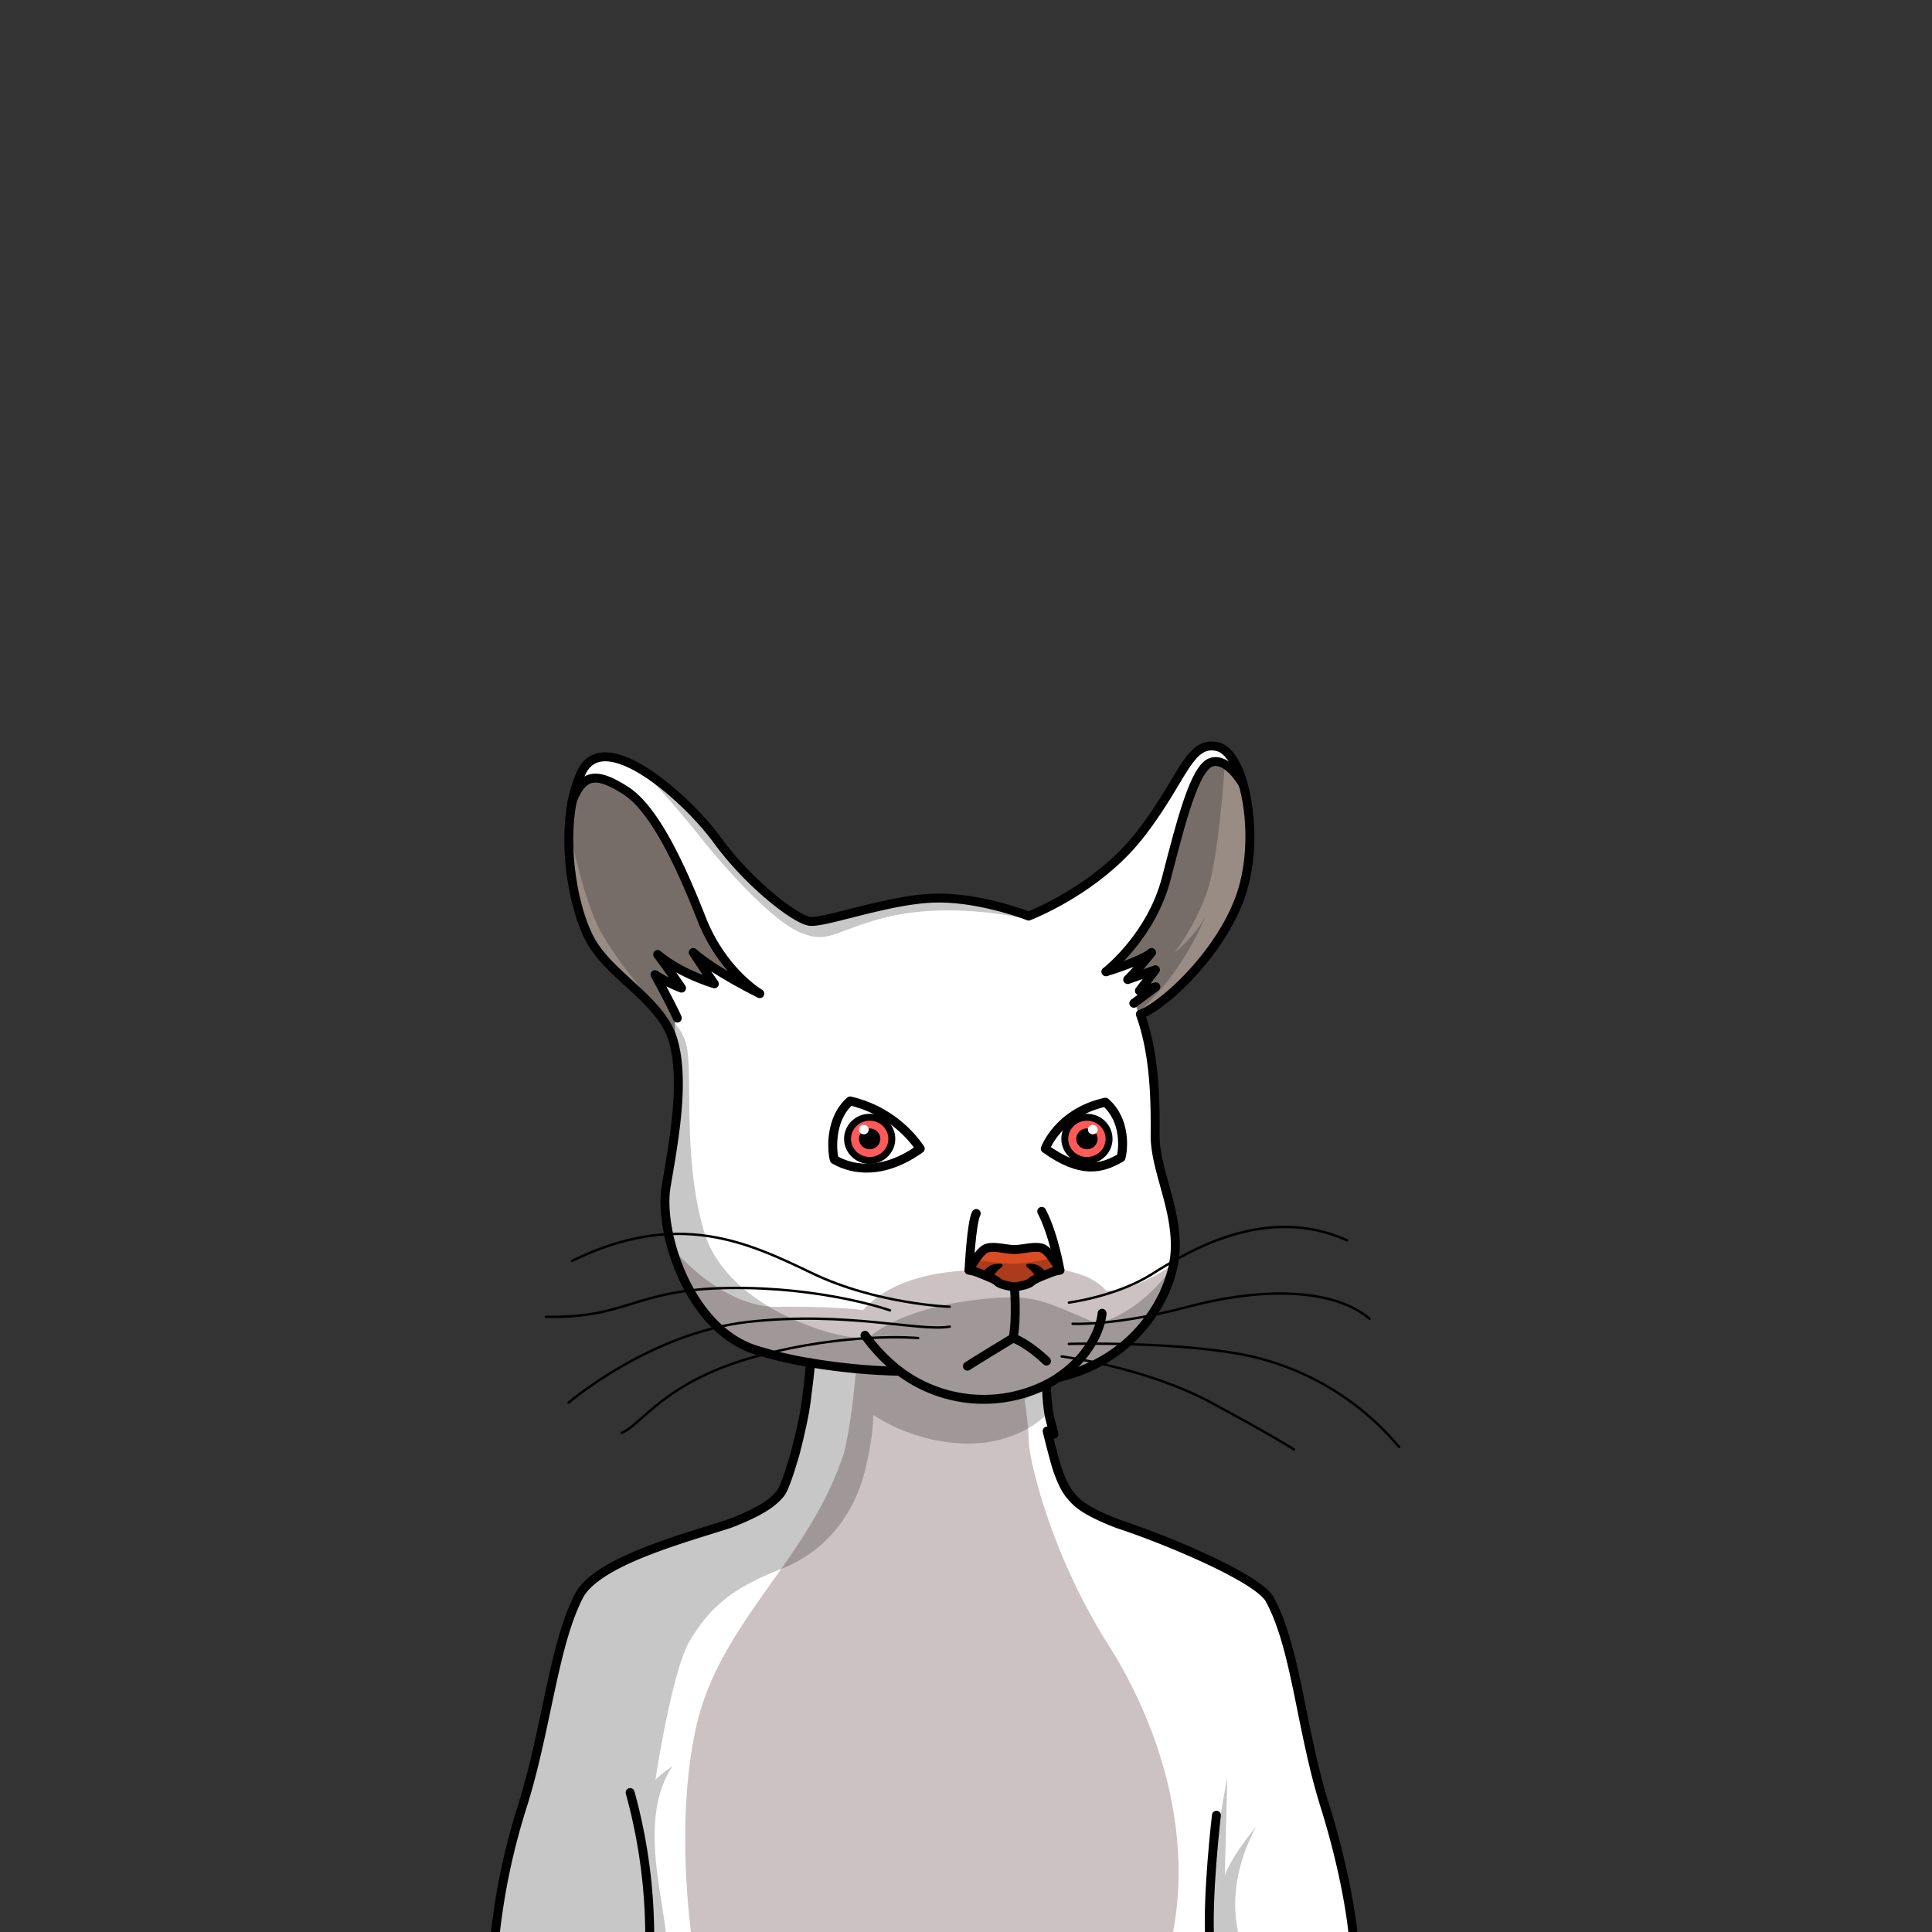 <svg xmlns="http://www.w3.org/2000/svg" viewBox="0 0 432 432">
  <rect x="0" y="0" width="432" height="432" fill="#333333" stroke="none"/>
  <defs>
    <style>.GUNDAN_RAT_BODY_RAT_BODY_3_cls-1{isolation:isolate;}.GUNDAN_RAT_BODY_RAT_BODY_3_cls-2{fill:#fff;}.GUNDAN_RAT_BODY_RAT_BODY_3_cls-3{fill:#988c85;}.GUNDAN_RAT_BODY_RAT_BODY_3_cls-4{fill:#ccc1c3;}.GUNDAN_RAT_BODY_RAT_BODY_3_cls-5{fill:#db4c22;}.GUNDAN_RAT_BODY_RAT_BODY_3_cls-6,.GUNDAN_RAT_BODY_RAT_BODY_3_cls-7,.GUNDAN_RAT_BODY_RAT_BODY_3_cls-9{fill:none;stroke:#000;stroke-linecap:round;}.GUNDAN_RAT_BODY_RAT_BODY_3_cls-6,.GUNDAN_RAT_BODY_RAT_BODY_3_cls-7{stroke-linejoin:round;}.GUNDAN_RAT_BODY_RAT_BODY_3_cls-6{stroke-width:2px;}.GUNDAN_RAT_BODY_RAT_BODY_3_cls-7{stroke-width:0.54px;}.GUNDAN_RAT_BODY_RAT_BODY_3_cls-8{fill:#ff5959;}.GUNDAN_RAT_BODY_RAT_BODY_3_cls-9{stroke-miterlimit:10;stroke-width:1.55px;}.GUNDAN_RAT_BODY_RAT_BODY_3_cls-10{opacity:0.22;mix-blend-mode:multiply;}</style>
  </defs>
  <g class="GUNDAN_RAT_BODY_RAT_BODY_3_cls-1">
    <g id="Body">
      <path class="GUNDAN_RAT_BODY_RAT_BODY_3_cls-2" d="M302.57,433v1.82H110.47a148.57,148.57,0,0,1,6.36-31c.17-.54.34-1.09.5-1.64,5-16.93,6.57-34.52,12.13-45.26,1.72-3.33,6.4-6.19,12-8.63,6.93-2.74,15.05-5.33,20.48-7.09l1.16-.37c8.18-3.15,10.1-5.25,11.36-6.73,1.47-1.74,2.82-6.79,3.35-9l0,0v0c.07-.28.16-.61.25-1v0c.35-1.38.83-3.3,1.26-5.34.1-.43.19-.87.27-1.3h0c.09-.44.17-.87.25-1.3v0c0-.19.07-.38.1-.56.09-.52.17-1,.24-1.55.17-1.19.32-2.4.46-3.57.22-1.75.4-3.4.53-4.73,0-.16,0-.31,0-.46s0-.3.05-.44h0l-.31,0h0c-1.48-.26-3-.55-4.5-.87l-1.51-.34c-1.54-.36-3.07-.76-4.58-1.2l-1.43-.45-.33-.12-.16-.06a.17.17,0,0,1-.1,0l-.24-.08-.24-.09h0a19.23,19.23,0,0,1-2.31-1.05c-.37-.2-.74-.41-1.1-.63s-.71-.46-1.06-.7l-.39-.28a.9.9,0,0,1-.2-.14,1.46,1.46,0,0,1-.21-.16l-.15-.1a1.3,1.3,0,0,1-.23-.18L162,298a.16.16,0,0,1-.08-.06l-.71-.58-.67-.61h0l-.06-.06h0l-.55-.54c-.53-.51-1-1.05-1.51-1.61-.24-.28-.48-.56-.71-.85s-.46-.57-.69-.87h0c-.18-.24-.36-.47-.53-.71h0l-.74-1.08a.61.61,0,0,0-.07-.1c-.25-.38-.5-.78-.74-1.17h0c-.15-.25-.3-.5-.44-.76l-.39-.67h0c-.29-.53-.57-1.05-.84-1.59h0l-.39-.8h0c-.13-.27-.25-.54-.37-.82l-.05-.09v0c0-.09-.08-.18-.11-.27q-.21-.46-.39-.93h0c-.16-.38-.31-.76-.45-1.13s-.31-.81-.45-1.22-.3-.89-.44-1.34c-.08-.24-.15-.49-.23-.74a2.58,2.58,0,0,0-.08-.26s0,0,0,0,0,0,0-.07c-.14-.5-.27-1-.39-1.48s-.24-1-.35-1.52c-.18-.83-.32-1.65-.44-2.45l0-.2c-.05-.34-.09-.67-.13-1s-.07-.58-.09-.87-.06-.75-.08-1.12a1.62,1.62,0,0,1,0-.22c0-.21,0-.4,0-.6v-.17c0-.11,0-.2,0-.31v-.08a21.71,21.71,0,0,1,.27-3.65c0-.09,0-.18.05-.27a.22.22,0,0,1,0-.08c.13-.77.26-1.56.4-2.36,0-.1,0-.21.05-.31.12-.73.25-1.48.38-2.24s.25-1.54.37-2.32c.07-.44.14-.89.2-1.34s.1-.63.14-.94c.22-1.47.42-3,.58-4.43.11-1,.21-2,.29-2.94q0-.39.06-.78v0a60.15,60.15,0,0,0,.18-6.25c0-.31,0-.64,0-1s0-.9-.08-1.34c0-.29,0-.57-.07-.85a.51.51,0,0,0,0-.13c0-.25-.05-.48-.08-.72-.07-.63-.16-1.25-.28-1.85a2.7,2.7,0,0,0-.08-.41c-.05-.32-.12-.63-.2-.94h0a4.77,4.77,0,0,0-.13-.51.61.61,0,0,0,0-.13.19.19,0,0,1,0-.07c0-.13-.06-.26-.1-.38h0c-.08-.29-.17-.56-.27-.84a16.09,16.09,0,0,0-1.09-2.39l0,0h0a8.38,8.38,0,0,0-.46-.75,20.28,20.28,0,0,0-1.33-1.9,0,0,0,0,1,0,0l-.26-.35c-.13-.16-.26-.32-.41-.48a1,1,0,0,0-.17-.2c-.19-.24-.4-.47-.62-.7-.06-.08-.13-.15-.2-.23l-.06-.06h0l-.37-.39-.24-.26c-.14-.14-.27-.29-.42-.43s-.22-.23-.34-.34l-.1-.1-.24-.23c-.23-.23-.46-.46-.7-.68l-.7-.66h0c-.23-.23-.47-.45-.71-.67l-.72-.66-1.92-1.77c-.54-.5-1.08-1-1.61-1.53l0,0h0s0,0,0,0c-.33-.32-.66-.65-1-1s-.74-.76-1.09-1.15-.65-.73-1-1.1l-.46-.56-.43-.57c-.22-.29-.43-.59-.63-.89l-.32-.48c-.11-.16-.21-.33-.31-.5l-.27-.49a4.67,4.67,0,0,1-.27-.49c-.17-.33-.33-.67-.49-1s-.25-.56-.36-.85c-.4-.92-.77-1.93-1.11-3q-.13-.42-.27-.87c-.15-.5-.3-1-.44-1.55-.1-.37-.19-.75-.29-1.13s-.13-.55-.19-.83l-.24-1.16c-.08-.37-.16-.75-.22-1.13h0c-.05-.26-.1-.51-.14-.78-.17-1-.31-2-.43-3,0-.22,0-.44-.07-.66s-.07-.66-.09-1c0-.15,0-.31,0-.48,0-.4-.07-.81-.09-1.21a0,0,0,0,1,0,0l0-.56c0-.34,0-.68,0-1,0-.08,0-.17,0-.26s0-.27,0-.41v-.16c0-.32,0-.64,0-1s0-.88,0-1.32h0c0-.45,0-.89.06-1.34v0c0-1.08.15-2.14.28-3.18h0c0-.26.07-.51.1-.76l.12-.74c0-.34.11-.68.18-1h0a27.13,27.13,0,0,1,2.07-6.55c.15-.31.31-.6.47-.87s.36-.5.54-.72.19-.22.29-.32h0a5.3,5.3,0,0,1,.63-.54l.33-.23a4.75,4.75,0,0,1,.59-.31l.11,0a3.59,3.59,0,0,1,.76-.26l.12,0,.27-.06a5,5,0,0,1,.66-.08h.19a1.88,1.88,0,0,1,.34,0,8.72,8.72,0,0,1,2.21.27l.18,0,.15,0a5.62,5.62,0,0,1,.55.15c.21.06.41.13.62.21l.08,0,.11,0c.27.1.55.2.82.32s.28.12.42.18l.09.05.33.14c.27.12.54.26.81.4l.25.14.07,0c.48.25,1,.52,1.45.82h.05l.08,0c.24.15.49.3.74.47l.3.19,1.13.76c.52.37,1,.75,1.58,1.16l.38.28.25.2h0c.25.19.48.37.72.58h0l.5.4a.86.86,0,0,0,.14.13l.07.06c.63.52,1.25,1.06,1.86,1.61l.84.77c.54.5,1.08,1,1.6,1.53h0l.07.07h0l.72.72.69.7.06.07c.68.7,1.32,1.39,1.91,2.08q.48.54.93,1.08l.27.31c.53.65,1,1.28,1.5,1.89l.08.1,0,0,0,0,.41.55h0c1.33,1.82,2.77,3.57,4.25,5.23l.74.81c1.24,1.36,2.51,2.64,3.76,3.82.5.47,1,.93,1.49,1.37s1,.86,1.46,1.27l1.42,1.16A35,35,0,0,0,179,205.3a7.6,7.6,0,0,0,1.67.68l.33.06h.11a4.26,4.26,0,0,0,.63,0h.21l.23,0,.5-.06.55-.08.6-.11.43-.08,1.21-.25,1.32-.31.74-.17.62-.15a2,2,0,0,0,.26-.06l1.42-.35.82-.21,2.26-.56,1-.23,1-.23,1-.24.11,0,1.28-.29.62-.13,1-.22.49-.1.52-.1.54-.11.47-.08,1-.19,1-.16.16,0c.88-.14,1.74-.26,2.6-.36h.1l.23,0,.85-.08.42,0,.53,0q.47,0,.93-.06c.24,0,.49,0,.73,0s.49,0,.74,0l.84,0h.23l.46,0,.4,0h.27l1.14.08.26,0,.91.09c.3,0,.61.06.9.1l.89.13c.3,0,.59.07.88.12l1.41.25a1.7,1.7,0,0,0,.31.06c.28,0,.56.1.83.16l1.61.35.69.16.82.21.72.19c.38.09.74.19,1.09.29h0l.86.25,1.72.53.42.14h0c.95.31,1.62.56,1.94.68l.18.07h0a67,67,0,0,0,20.92-13.69c.68-.66,1.33-1.35,2-2.06s1.27-1.46,1.87-2.23a124.15,124.15,0,0,0,9-13.63l.43-.68.41-.66.41-.61h0l.4-.57a15.27,15.27,0,0,1,1.57-2,5.28,5.28,0,0,1,3.54-1.9,5.09,5.09,0,0,1,1.62.12,4.48,4.48,0,0,1,2.19,1.28,9.49,9.49,0,0,1,1.53,2l.35.61h0a20,20,0,0,1,1.24,2.86c.18.53.36,1.08.52,1.65h0l0,.06q.12.44.24.9l.18.74c0,.19.09.39.13.6.08.39.16.79.23,1.2l.12.7q.08.39.12.81c0,.2.06.41.08.62a.59.59,0,0,0,0,.13.61.61,0,0,1,0,.15l.06.52c0,.27.07.56.09.84,0,.49.08,1,.11,1.5.06.92.09,1.84.09,2.78v.11q0,.82,0,1.65h0c0,.34,0,.67,0,1s0,.45,0,.68,0,.44-.05.66,0,.31,0,.46c0,.4-.08.78-.13,1.17s-.13,1-.21,1.49a.77.77,0,0,1,0,.15c-.08.49-.17,1-.26,1.45l0,.15v0c0,.09-.05.19-.07.28l-.12.58c-.05.22-.1.43-.16.64l-.27,1.07c-.14.49-.29,1-.45,1.46s-.23.67-.35,1h0c-.41,1.12-.89,2.22-1.41,3.3a.38.38,0,0,1-.06.13.09.09,0,0,1,0,.06c-.13.27-.26.54-.4.81-.46.91-.95,1.81-1.48,2.68s-.93,1.52-1.42,2.26l-.75,1.1c-.25.36-.5.72-.76,1.07s-.52.7-.79,1.05l-.4.51-.63.79-.63.78-.81.95c-.67.76-1.34,1.48-2,2.18q-.78.82-1.56,1.56l-.51.49h0a.3.3,0,0,0-.08.08l-.14.12-.69.64c-.79.71-1.56,1.36-2.29,1.95l-.87.68c-.42.31-.83.61-1.23.88l-.64.42-.61.38-.05,0c-.35.2-.68.38-1,.53a7.25,7.25,0,0,1-1,.41h0c0,.1.07.19.1.29.17.48.33,1,.48,1.45a0,0,0,0,1,0,0,1.61,1.61,0,0,1,.09.29s0,0,0,0c.14.41.26.83.37,1.25s.23.88.34,1.33h0c.08.29.14.57.21.87a2.56,2.56,0,0,1,.05.27c.12.51.23,1,.32,1.55a.13.13,0,0,1,0,.06c.12.61.23,1.23.32,1.84.06.38.12.76.17,1.15.12.82.21,1.63.3,2.45.06.58.11,1.16.16,1.74a2.45,2.45,0,0,1,0,.27c.06.71.11,1.41.15,2.11l0,.58c0,.63.06,1.25.08,1.87s0,1.23,0,1.83,0,1,0,1.47c0,1.48,0,2.89,0,4.22-.06,7.69,4.95,16.37,4.48,25.93,0,.22,0,.44-.05.66a5.7,5.7,0,0,1-.06.58c0,.3-.08.6-.13.91h0c0,.17-.05.35-.08.52s0,.22-.07.33a.09.09,0,0,1,0,.07h0a.5.5,0,0,1,0,.12h0a1,1,0,0,0,0,.17c-.1.49-.22,1-.37,1.5l0,.12v0a.75.75,0,0,1-.05.16c-.05.19-.12.4-.19.61s-.15.5-.24.75l-.3.83c-.05.12-.1.25-.14.38h0l-.27.67c-.08.19-.16.38-.25.57-.23.54-.49,1.08-.76,1.62l-.07.14c-.14.26-.28.53-.43.79a2.25,2.25,0,0,1-.12.21q-.15.28-.33.57a.6.6,0,0,1-.09.15l-.22.37-.17.27a1.17,1.17,0,0,1-.16.25l-.16.24q-.22.36-.48.72h0s0,0,0,0a.21.21,0,0,0,0,.06.83.83,0,0,1-.12.16c-.21.3-.43.61-.66.91s-.46.6-.7.9l-.7.84a1.19,1.19,0,0,1-.15.18l-.68.75-.11.13-.08.09-.17.18-.37.37c-.26.27-.53.53-.81.79l-.43.4c-.24.23-.49.44-.74.66h0l-.69.57-.71.57h0c-.55.43-1.11.83-1.7,1.22l-.6.4c-.6.39-1.21.76-1.85,1.1l-.66.36h0s0,0,0,0,0,0,0,0q-.45.24-.9.45a.91.91,0,0,1-.22.11l-.08,0h0l-.12.06c-.67.32-1.36.62-2.08.9-.37.15-.76.29-1.15.43l-1.18.39-.16.06h0a6,6,0,0,1-.69.2l-.43.12c-.53.15-1.08.29-1.63.41h0l-.44.29A23.05,23.05,0,0,1,234,309.6h0c0,.12,0,.24,0,.37h0a49.24,49.24,0,0,0,.43,5.48l.06.38c.07.44.15.85.24,1.22,0,.18.09.35.14.51l.79,3.1-1.51-.7s.43,1.81,1.05,4.18c0,0,2.2,7.9,4.1,10.13,1.25,1.49,2.52,3.3,10.7,6.45,10,3.24,30.77,11.79,33.83,16.69,6,10.94,6.95,28.87,12.4,46.3S302.57,433,302.57,433Z" />
      <path class="GUNDAN_RAT_BODY_RAT_BODY_3_cls-3" d="M129.25,176.46c-.13.21-3.37,10.85-1.64,20.33s2.6,14.84,9.82,20.14S151,232.14,151,232.14l-.25-6.08-3.18-7.44,4,1.07-2.69-5.44s8.09,4.09,10.48,5.16c-2.45-3.57-2.16-4-2.16-4l8.49,3.38s-5.87-7.73-8.14-11.73-5.74-15-11.17-22.76-11.67-11.07-14.11-10.66A4,4,0,0,0,129.25,176.46Z" />
      <path class="GUNDAN_RAT_BODY_RAT_BODY_3_cls-3" d="M278,176.27s-2.68-6.29-6.65-5.59-5.88,13-8.38,20-5.61,16.76-10.2,21-5.47,5.6-5.47,5.6l7.19-2.6-1.27,4,3.08-1.09-.34,3.68.77.28-2.79,2.8.81,3a73.76,73.76,0,0,0,14.39-12.12c6.53-7.28,11.07-21.08,10.6-28.31S278,176.27,278,176.27Z" />
      <path class="GUNDAN_RAT_BODY_RAT_BODY_3_cls-4" d="M262.4,282.75c-2.39,1.64-7.31,4.52-11.72,5.51h0a12.4,12.4,0,0,1-3.35.33,8.52,8.52,0,0,0-1.45-1.35s0,0,0,0h0a12.92,12.92,0,0,0-3.73-2.06c-1.37-.48-2.52-.81-3.42-1s-1.51-.35-1.78-.4l-.12,0h0v0l-.16,0-.06-.25h0l0-.17h0l-.27-1.24c0,.33.05.63.06.89,0,.58.05.95.05.95l-.08.05c-.17.1-.6.33-1.23.64,0,0,0,0,0,0a28.68,28.68,0,0,1-2.9,1.19l-.07,0-.25.08h0a40.57,40.57,0,0,0-4.26,1.8h0l-.07,0h0a12.29,12.29,0,0,1-3.93-.74h0a24.15,24.15,0,0,1-2.38-1l-.12-.05c-.14-.07-.28-.13-.42-.21l-.29-.14h0a20.4,20.4,0,0,1-2-1.13,6.44,6.44,0,0,1-.58-.42h0a1.51,1.51,0,0,1-.22-.19.69.69,0,0,1-.13-.21,2.34,2.34,0,0,1-.15-.52,5.8,5.8,0,0,1-.13-.83l-.34.76-.42,1c-5.95.35-13.87,1.48-20,5.81a21.72,21.72,0,0,0-3.5,3.1h0s-6.05-.9-19.09-.73a17.88,17.88,0,0,1-1.94-.08c-10.7-1-19.58-10.71-21.58-13.07,0,0,0,0,0,0l-.4-.49a.11.11,0,0,0,0,0,1.21,1.21,0,0,0,0,.18l.08.26c.11.36.23.72.35,1.09a44.62,44.62,0,0,0,2.07,4.85l.05.09a40.39,40.39,0,0,0,8.6,11.58,31.9,31.9,0,0,0,6,4.38l.07,0,.65.35h0a31.14,31.14,0,0,0,5.62,2.28c2.89.85,5.32,1.44,7.34,1.84l.37.08c6,1.16,8.23.67,8.23.67h2s-.14,1.7-.39,4.09h0A117.78,117.78,0,0,1,189,323.74q-.19.72-.33,1.29v0c-8,24.32-28.14,37.78-33.2,62-3.91,18.66-1.79,39.25-.61,47.72H261.7c5.53-23.2-2.07-48.31-13.69-66.66-14.24-22.49-17.64-43-17.65-43.06h0a22.53,22.53,0,0,1-.34-3.2c0-1.78-.33-4.46-.59-6.42-.18-1.45-.34-2.51-.34-2.51l3.07-1.84L234,310l.06,0,.11,0,2-.88.07,0,5.41-2.37.15-.06c.32-.14,1.18-.51,2.4-1.15h0l1.19-.65a41.61,41.61,0,0,0,6.07-4.22,35,35,0,0,0,4-3.91l0,0c.62-.71,1.22-1.47,1.8-2.26a1.23,1.23,0,0,0,.17-.25,33.76,33.76,0,0,0,2.23-3.71l1.78-3.31c-.05,0-.22.21-.5.45l-.06.06h0c-.46.39-1.19,1-2.17,1.69a31,31,0,0,0,3.16-4.49h0v0a16.7,16.7,0,0,0,1.15-2.48Z" />
      <path class="GUNDAN_RAT_BODY_RAT_BODY_3_cls-5" d="M220.67,279.52s-2.89,3.49-3,4.48,5.63,3.29,8.25,3.8,8.37-3.12,9.7-3.46,1.25-2,.26-3.3-3.43-2.21-7.47-1.78S221.72,279.26,220.67,279.52Z" />
      <path d="M223.62,283.61a7.12,7.12,0,0,0-1.81,2.27c-.7-.34-1.55-.68-2.38-1a5.8,5.8,0,0,1,2.33-2.06C223,282.47,225.26,282.34,223.62,283.61Z" />
      <path d="M230,283.61a7.12,7.12,0,0,1,1.81,2.27c.7-.34,1.55-.68,2.38-1a5.8,5.8,0,0,0-2.33-2.06C230.63,282.47,228.4,282.34,230,283.61Z" />
      <path class="GUNDAN_RAT_BODY_RAT_BODY_3_cls-6" d="M236.67,308h0c17.94-4.1,25.66-19.26,26.1-28.28.47-9.56-4.54-18.24-4.48-25.93s-.06-18.06-3.3-27c4.63-1.57,17.3-12.67,22.2-25.86,3-8,2.81-18.37.79-25.53l0-.06c-1.29-4.57-3.35-7.85-5.83-8.4-6.38-1.4-7.72,7.6-17.39,19.89s-24.77,18-24.77,18-11-4.36-21.31-4S184.21,206.5,181,206s-13.49-8.39-20.57-18.09S135,162.08,130,172.74a27.21,27.21,0,0,0-2.07,6.56c-2,10.37.26,23.43,3.82,30.41,4.37,8.56,16.17,13.8,18.79,23s.15,22.28-1.59,32.59,5.17,31.8,19.94,36.52a89.25,89.25,0,0,0,12.36,2.91,139.87,139.87,0,0,0,19.88,1.89" />
      <path class="GUNDAN_RAT_BODY_RAT_BODY_3_cls-6" d="M193.41,298.57a37.73,37.73,0,0,0,7.69,8,31.24,31.24,0,0,0,32.87,3,23.11,23.11,0,0,0,2.7-1.58h0c9.33-6.37,9.76-14.33,9.76-14.33" />
      <path class="GUNDAN_RAT_BODY_RAT_BODY_3_cls-6" d="M140.9,400.82a121.38,121.38,0,0,1,4.37,33.95" />
      <path class="GUNDAN_RAT_BODY_RAT_BODY_3_cls-6" d="M272,405.89s-2.22,18.64-1.44,28.88" />
      <path class="GUNDAN_RAT_BODY_RAT_BODY_3_cls-6" d="M181.22,304.71h0c0,.14,0,.29-.05.44s0,.3,0,.46c-.13,1.33-.31,3-.53,4.73-.14,1.17-.29,2.38-.46,3.57-.07.51-.15,1-.24,1.55,0,.18-.07.37-.1.56h0c-.08.43-.16.87-.25,1.3h0l-.27,1.3c-.43,2-.91,4-1.26,5.34v0c-.09.36-.18.69-.25,1v0c-.67,2.33-2.3,7.79-3.32,9-1.26,1.48-3.18,3.58-11.36,6.73l-1.16.37c-5.64,1.79-13.71,4.13-20.48,7.09-5.56,2.44-10.24,5.3-12,8.63-5.56,10.74-7.09,28.33-12.13,45.26-.16.55-.33,1.1-.5,1.64a148.57,148.57,0,0,0-6.36,31h192.1V433s-.91-11.8-6.36-29.22-6.38-35.36-12.4-46.3C280.75,352.53,260,344,250,340.74c-8.18-3.15-9.45-5-10.7-6.45-1.9-2.23-3.19-6.79-3.19-6.79-.33-1.15-.64-2.3-.91-3.34-.62-2.37-1.05-4.18-1.05-4.18l1.51.7-.93-3.61c-.11-.48-.21-1-.3-1.6A49.24,49.24,0,0,1,234,310h0c0-.13,0-.25,0-.37h0" />
      <path class="GUNDAN_RAT_BODY_RAT_BODY_3_cls-6" d="M247.32,217.27c.47-.14,8-2.42,10.17-4.29a75.33,75.33,0,0,1-5.33,6.05l6.2-2.19-3.58,4.69,3.67-.87-4.92,3.67" />
      <path class="GUNDAN_RAT_BODY_RAT_BODY_3_cls-6" d="M247.3,217.28h0c.51-.41,10.2-8.15,13.49-20.85,3.38-13,6.35-24.81,10.08-26,3.52-1.09,6.72,4.32,7.08,4.94l0,.06" />
      <path class="GUNDAN_RAT_BODY_RAT_BODY_3_cls-6" d="M127.9,179.3c2.42-6.5,5.57-6.64,12-2.53s12.29,16.75,16.95,28.63,13.05,16.78,13.05,16.78-10-4.88-14.89-9.2c3.24,4.94,4.72,7,4.72,7s-7.69-2.27-12.67-6.55c3.06,4.11,5.33,7.51,5.33,7.51a31.36,31.36,0,0,1-5.94-3c3.84,7,5,9.7,5,9.7" />
      <path class="GUNDAN_RAT_BODY_RAT_BODY_3_cls-6" d="M233.07,279.13c-1.66-.59-4.3.26-6.24.26s-4.58-.85-6.24-.26-3.91,4.87-3.91,4.87a11.75,11.75,0,0,1,2.57.79l.18.07c.83.34,1.68.68,2.38,1a5.5,5.5,0,0,1,1.4.87c.61.61,3.62,1.05,3.62,1.05s3-.44,3.62-1.05a5.5,5.5,0,0,1,1.4-.87c.7-.34,1.55-.68,2.38-1l.18-.07A11.75,11.75,0,0,1,237,284S234.73,279.72,233.07,279.13Z" />
      <path class="GUNDAN_RAT_BODY_RAT_BODY_3_cls-6" d="M226.83,287.8s.57,7.1-.3,11.39c-8.65,5.24-10.22,6.29-10.22,6.29" />
      <path class="GUNDAN_RAT_BODY_RAT_BODY_3_cls-6" d="M234,304.34s-3.75-3.71-7.42-5.15" />
      <path class="GUNDAN_RAT_BODY_RAT_BODY_3_cls-6" d="M237,284s-1.34-7.88-4.07-13.13" />
      <path class="GUNDAN_RAT_BODY_RAT_BODY_3_cls-6" d="M216.68,284s.5-10.56,1.61-12.66" />
      <path class="GUNDAN_RAT_BODY_RAT_BODY_3_cls-7" d="M212.34,292.19s-16.31-.58-30.64-7.45-30-14.45-53.8-2.8" />
      <path class="GUNDAN_RAT_BODY_RAT_BODY_3_cls-7" d="M127.14,313.63s18.21-15.61,40.23-18.06,38.1,2.25,45,1.07" />
      <path class="GUNDAN_RAT_BODY_RAT_BODY_3_cls-7" d="M199,293s-14.94-5.32-36.13-5-22.43,6.8-40.81,6.45" />
      <path class="GUNDAN_RAT_BODY_RAT_BODY_3_cls-7" d="M205.3,299.19s-15.8-1.46-36.25,4.11S143.53,318.56,139,320.4" />
      <path class="GUNDAN_RAT_BODY_RAT_BODY_3_cls-7" d="M239,291.26s10.61-1.34,18.59-6.38,25.43-15.75,43.63-7.54" />
      <path class="GUNDAN_RAT_BODY_RAT_BODY_3_cls-7" d="M239.84,296s9.55.53,25.75-3.79,32.39-4.34,40.66,2.67" />
      <path class="GUNDAN_RAT_BODY_RAT_BODY_3_cls-7" d="M239,300.5s22.64-.62,38.71,2.35a60.71,60.71,0,0,1,35.13,20.71" />
      <path class="GUNDAN_RAT_BODY_RAT_BODY_3_cls-7" d="M237.39,303.3s18.76,2.41,33.44,10.33,18.52,10.49,18.52,10.49" />
      <path class="GUNDAN_RAT_BODY_RAT_BODY_3_cls-2" d="M205.77,256.84a26.19,26.19,0,0,0-15.67-10.66c-4.66,4.07-4.07,11.3-3.55,13.1C190.86,261.79,197.73,262.6,205.77,256.84Z" />
      <path class="GUNDAN_RAT_BODY_RAT_BODY_3_cls-6" d="M205.77,256.84a26.19,26.19,0,0,0-15.67-10.66c-4.66,4.07-4.07,11.3-3.55,13.1C190.86,261.79,197.73,262.6,205.77,256.84Z" />
      <path class="GUNDAN_RAT_BODY_RAT_BODY_3_cls-8" d="M194.46,249.82a4.83,4.83,0,1,0,4.95,4.83A4.89,4.89,0,0,0,194.46,249.82Z" />
      <ellipse cx="194.46" cy="254.65" rx="2.39" ry="2.33" />
      <ellipse class="GUNDAN_RAT_BODY_RAT_BODY_3_cls-2" cx="193.15" cy="252.58" rx="1.09" ry="1.06" />
      <ellipse class="GUNDAN_RAT_BODY_RAT_BODY_3_cls-9" cx="194.46" cy="254.65" rx="4.95" ry="4.83" />
      <path class="GUNDAN_RAT_BODY_RAT_BODY_3_cls-2" d="M233.73,256.84s2.89-8.06,13.44-10.39c4.66,4.08,4,10.59,3.49,12.4C246.35,261.35,241.77,262.6,233.73,256.84Z" />
      <path class="GUNDAN_RAT_BODY_RAT_BODY_3_cls-6" d="M233.73,256.84s2.89-8.06,13.44-10.39c4.66,4.08,4,10.59,3.49,12.4C246.35,261.35,241.77,262.6,233.73,256.84Z" />
      <path class="GUNDAN_RAT_BODY_RAT_BODY_3_cls-8" d="M243,249.82a4.83,4.83,0,1,1-4.95,4.83A4.9,4.9,0,0,1,243,249.82Z" />
      <ellipse cx="243.04" cy="254.65" rx="2.39" ry="2.33" />
      <ellipse class="GUNDAN_RAT_BODY_RAT_BODY_3_cls-2" cx="244.35" cy="252.58" rx="1.09" ry="1.06" />
      <ellipse class="GUNDAN_RAT_BODY_RAT_BODY_3_cls-9" cx="243.04" cy="254.65" rx="4.95" ry="4.83" />
      <g class="GUNDAN_RAT_BODY_RAT_BODY_3_cls-10">
        <path d="M262.4,282.8s-5.92,10-17,13.2c-11-4.77-13.17-5.64-18.27-5.9-8.24-.09-24.82,2-33,9.09-7.52.61-31.46-7.09-36.53-23.3s-2.62-35.95-4.11-42.15-7.88-9-7.88-9,7.09,6.56,6.26,18.31-4.93,26.25-2.49,34.08,5.25,17.29,16.08,23.09,23.41,5.57,23.41,5.57l12.9,1.51s9,5.56,19.53,5.63a52.54,52.54,0,0,0,14.33-3.6l3.84-2.05a29.51,29.51,0,0,0,14.77-9.13C260.69,290.71,262.16,284.22,262.4,282.8Z" />
        <path d="M234.41,315.47l.06.38c-3.74,3.79-9.93,7.07-18.67,6.95a40.44,40.44,0,0,1-20.56-6.43s.22,4.18-1.87,12.6-7.76,17.56-18.61,21.82S159,359,154.23,366.9c-4.4,7.24-8.72,37-8.73,38.91,0-.84-5.3-4.08,4.85-10.86-7.74,11.72-1.92,29-1.2,39.82H110.47a148.57,148.57,0,0,1,6.36-31c.17-.54.34-1.09.5-1.64,5-16.93,6.57-34.52,12.13-45.26,1.72-3.33,6.4-6.19,12-8.63,6.93-2.74,15.05-5.33,20.48-7.09l1.16-.37c8.18-3.15,10.1-5.25,11.36-6.73,1.47-1.74,2.82-6.79,3.35-9l0,0v0c.07-.28.16-.61.25-1v0c.35-1.38.83-3.3,1.26-5.34.1-.43.19-.87.27-1.3h0c.09-.44.17-.87.25-1.3v0c0-.19.07-.38.1-.56.09-.52.17-1,.24-1.55.17-1.19.32-2.4.46-3.57.22-1.75.4-3.4.53-4.73,0-.16,0-.31,0-.46s0-.3.05-.44h0l-.31,0h0c-1.48-.26-3-.55-4.5-.87l-1.51-.34c-1.54-.36-3.07-.76-4.58-1.2l-1.43-.45-.33-.12-.16-.06a.17.17,0,0,1-.1,0l-.24-.08-.24-.09h0a19.23,19.23,0,0,1-2.31-1.05c-.37-.2-.74-.41-1.1-.63s-.71-.46-1.06-.7l-.39-.28a.9.9,0,0,1-.2-.14,1.46,1.46,0,0,1-.21-.16l-.15-.1a1.3,1.3,0,0,1-.23-.18L162,298a.16.16,0,0,1-.08-.06l-.71-.58-.67-.61h0l-.06-.06h0l-.55-.54c-.53-.51-1-1.05-1.51-1.61-.24-.28-.48-.56-.71-.85s-.46-.57-.69-.87h0c-.18-.24-.36-.47-.53-.71h0l-.74-1.08a.61.61,0,0,0-.07-.1c-.25-.38-.5-.78-.74-1.17h0c-.15-.25-.3-.5-.44-.76l1.29-.91s21.79,9.93,44,15.25c12.81,3.06,35.3,0,36.48,5A23.05,23.05,0,0,1,234,309.6h0c0,.12,0,.24,0,.37h0A49.24,49.24,0,0,0,234.41,315.47Z" />
        <path d="M274.43,397.61s-5,22.95-2.6,37.16h5.82s-4.87-11.37,3.22-26.29c-5.86,7-7,10.93-7,10.93S274.28,403.28,274.43,397.61Z" />
        <path d="M234.88,317.51c.09-.21.42-.94.82-1.81A11.71,11.71,0,0,1,234.88,317.51Z" />
        <path d="M126.92,183.5s2.84,15.42,6.81,23.68,17.17,22.67,17.17,22.67l.31-2.23-3.42-8.48,3.68,1-1.7-4.17,9.16,3.22-1.26-3.61,8.37,4.56S157.41,209.7,154.7,200,144.3,178.06,138,175.62s-8.3-.18-8.3-.18Z" />
        <path d="M143.44,172.1s6.2,6.33,13,14.89,16.78,19.22,22.63,21.58,7,0,17-2.91c16-4.72,34.55.06,34.55.06s-13.43-6.23-24.35-4.66a220.82,220.82,0,0,0-24.38,5.42s-6.29-3-14.77-11.54S147.81,173.28,143.44,172.1Z" />
        <path d="M273.84,171.13s-1.26,20.93-4.06,28.62A53.16,53.16,0,0,1,262.65,213s5.47-4.32,7.31-9.13a63.55,63.55,0,0,1-10,16.87,73.74,73.74,0,0,1-5.49,5.74l-.76-2.13,2.27-2.39,0-2.06.59-2.43-3.34,1,2.29-4.2-5.4,2,.1-1.7s5.74-4.35,9.32-15.75,7.71-24.93,9.91-27.41A2.82,2.82,0,0,1,273.84,171.13Z" />
        <path d="M218.29,281.74c.05,0,5.42.82,8.54.84a42.76,42.76,0,0,0,8.11-1.22l1.71,3.12s-3.72,1.32-6.15,2.23a30.94,30.94,0,0,1-4.61,1.35,7.31,7.31,0,0,1-2.22-.67,32.54,32.54,0,0,0-3.4-1.82,9.8,9.8,0,0,1-2-.66c0-.13-1.26-.68-1.26-.68Z" />
      </g>
    </g>
  </g>
</svg>